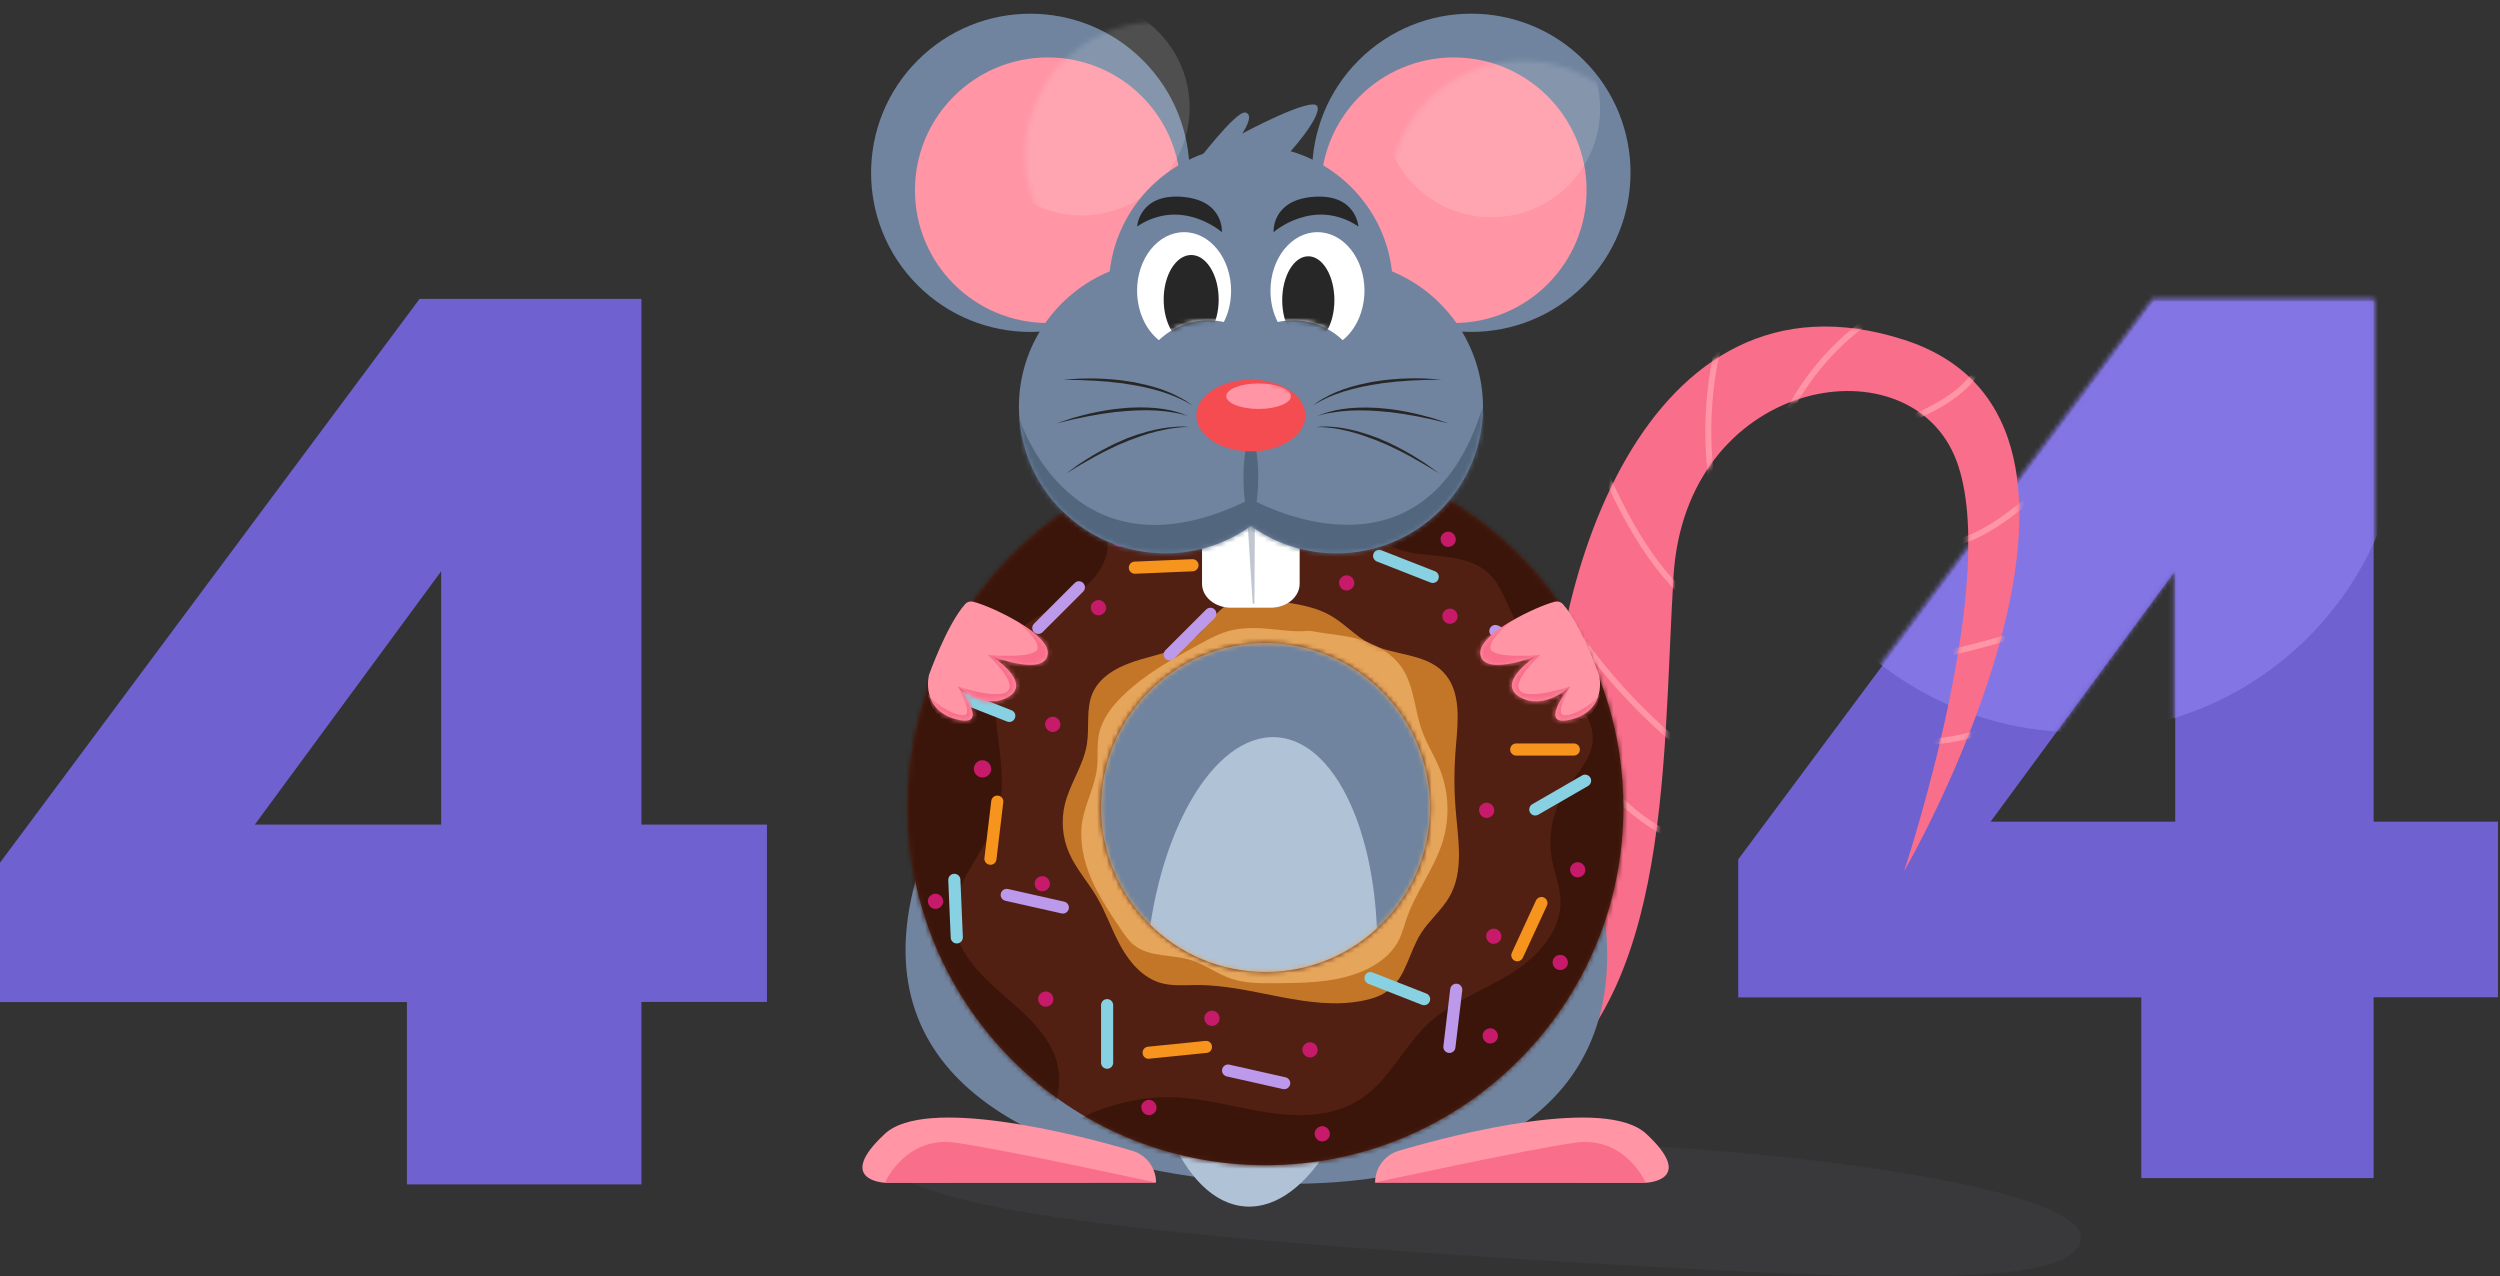 <svg width="523" height="267" viewBox="0 0 523 267" fill="none" xmlns="http://www.w3.org/2000/svg">
<rect x="0" y="0" width="523" height="267" fill="#333333" stroke="none"/>
<g clip-path="url(#clip0_1347_2779)">
<path d="M447.962 208.661H363.636V179.779L450.584 62.939H496.561V171.89H522.573V208.634H496.561V246.449H447.962V208.661ZM455.054 171.89V119.393L416.437 171.89H455.054Z" fill="#6F61CF"/>
<mask id="mask0_1347_2779" style="mask-type:alpha" maskUnits="userSpaceOnUse" x="362" y="62" width="161" height="186">
<path d="M447.68 209.632H362.553V180.475L450.327 62.525H496.74V172.511H523V209.605H496.74V247.778H447.68V209.632ZM454.839 172.511V119.516L415.855 172.511H454.839Z" fill="#6F61CF"/>
</mask>
<g mask="url(#mask0_1347_2779)">
<ellipse cx="434.936" cy="85.502" rx="67.736" ry="67.689" fill="#8375E3"/>
</g>
<path d="M85.127 209.631H0V180.475L87.775 62.525H134.188V172.511H160.447V209.604H134.188V247.778H85.127V209.631ZM92.286 172.511V119.516L53.302 172.511H92.286Z" fill="#6F61CF"/>
<path opacity="0.12" d="M435.333 258.766C435.333 269.187 398.511 268.215 329.674 264.111C232.85 258.361 185.14 252.125 185.14 241.704C185.14 231.283 229.878 238.302 299.201 238.302C368.523 238.302 435.333 248.318 435.333 258.766Z" fill="#656371"/>
<path d="M256.785 239.544C256.785 239.544 326.378 212.655 324.325 167.678C322.272 122.701 344.019 53.589 398.321 71.083C452.623 88.577 398.321 182.284 398.321 182.284C398.321 182.284 419.34 119.381 408.83 95.245C398.321 71.11 352.583 79.425 350.098 120.568C347.612 161.712 349.936 213.276 315.058 231.931C280.181 250.559 256.785 239.544 256.785 239.544Z" fill="#F96E8B"/>
<mask id="mask1_1347_2779" style="mask-type:luminance" maskUnits="userSpaceOnUse" x="256" y="68" width="167" height="175">
<path d="M256.785 239.544C256.785 239.544 326.378 212.655 324.325 167.678C322.272 122.701 344.019 53.589 398.321 71.083C452.623 88.577 398.321 182.284 398.321 182.284C398.321 182.284 419.34 119.381 408.83 95.245C398.321 71.11 352.583 79.425 350.098 120.568C347.612 161.712 349.936 213.276 315.058 231.931C280.181 250.559 256.785 239.544 256.785 239.544Z" fill="white"/>
</mask>
<g mask="url(#mask1_1347_2779)">
<path d="M400.05 155.962C399.402 155.962 398.727 155.962 398.078 155.935L398.132 154.693C405.21 154.99 412.424 153.667 418.934 150.913L419.421 152.074C413.342 154.612 406.669 155.962 400.05 155.962Z" fill="#FF95A5"/>
</g>
<mask id="mask2_1347_2779" style="mask-type:luminance" maskUnits="userSpaceOnUse" x="256" y="68" width="167" height="175">
<path d="M256.785 239.544C256.785 239.544 326.378 212.655 324.325 167.678C322.272 122.701 344.019 53.589 398.321 71.083C452.623 88.577 398.321 182.284 398.321 182.284C398.321 182.284 419.34 119.381 408.83 95.245C398.321 71.11 352.583 79.425 350.098 120.568C347.612 161.712 349.936 213.276 315.058 231.931C280.181 250.559 256.785 239.544 256.785 239.544Z" fill="white"/>
</mask>
<g mask="url(#mask2_1347_2779)">
<path d="M405.211 137.793L404.94 136.578C412.343 134.958 419.745 132.933 426.958 130.557L427.337 131.745C420.096 134.121 412.667 136.173 405.211 137.793Z" fill="#FF95A5"/>
</g>
<mask id="mask3_1347_2779" style="mask-type:luminance" maskUnits="userSpaceOnUse" x="256" y="68" width="167" height="175">
<path d="M256.785 239.544C256.785 239.544 326.378 212.655 324.325 167.678C322.272 122.701 344.019 53.589 398.321 71.083C452.623 88.577 398.321 182.284 398.321 182.284C398.321 182.284 419.34 119.381 408.83 95.245C398.321 71.11 352.583 79.425 350.098 120.568C347.612 161.712 349.936 213.276 315.058 231.931C280.181 250.559 256.785 239.544 256.785 239.544Z" fill="white"/>
</mask>
<g mask="url(#mask3_1347_2779)">
<path d="M406.615 114.71L406.453 113.468C413.828 112.442 420.177 107.205 425.283 102.966L426.067 103.938C420.853 108.258 414.342 113.63 406.615 114.71Z" fill="#FF95A5"/>
</g>
<mask id="mask4_1347_2779" style="mask-type:luminance" maskUnits="userSpaceOnUse" x="256" y="68" width="167" height="175">
<path d="M256.785 239.544C256.785 239.544 326.378 212.655 324.325 167.678C322.272 122.701 344.019 53.589 398.321 71.083C452.623 88.577 398.321 182.284 398.321 182.284C398.321 182.284 419.34 119.381 408.83 95.245C398.321 71.11 352.583 79.425 350.098 120.568C347.612 161.712 349.936 213.276 315.058 231.931C280.181 250.559 256.785 239.544 256.785 239.544Z" fill="white"/>
</mask>
<g mask="url(#mask4_1347_2779)">
<path d="M395.025 90.17L394.593 89.009C396.619 88.253 398.645 87.416 400.617 86.525C405.156 84.474 410.181 81.774 413.153 77.238C413.126 77.211 413.126 77.184 413.126 77.157C413.018 76.806 413.234 76.455 413.477 76.293C413.774 76.132 414.125 76.159 414.368 76.401C414.476 76.509 414.828 76.941 414.395 77.616C411.262 82.638 405.642 85.634 401.131 87.686C399.131 88.55 397.078 89.414 395.025 90.17ZM413.801 77.4C413.909 77.4 414.017 77.4 414.125 77.319C414.341 77.184 414.368 76.941 414.314 76.752C414.233 76.509 413.99 76.32 413.747 76.347L413.801 77.4Z" fill="#FF95A5"/>
</g>
<mask id="mask5_1347_2779" style="mask-type:luminance" maskUnits="userSpaceOnUse" x="256" y="68" width="167" height="175">
<path d="M256.785 239.544C256.785 239.544 326.378 212.655 324.325 167.678C322.272 122.701 344.019 53.589 398.321 71.083C452.623 88.577 398.321 182.284 398.321 182.284C398.321 182.284 419.34 119.381 408.83 95.245C398.321 71.11 352.583 79.425 350.098 120.568C347.612 161.712 349.936 213.276 315.058 231.931C280.181 250.559 256.785 239.544 256.785 239.544Z" fill="white"/>
</mask>
<g mask="url(#mask5_1347_2779)">
<path d="M373.953 87.983L372.818 87.443C376.655 79.479 382.409 72.46 389.487 67.168L390.244 68.167C383.328 73.351 377.708 80.208 373.953 87.983Z" fill="#FF95A5"/>
</g>
<mask id="mask6_1347_2779" style="mask-type:luminance" maskUnits="userSpaceOnUse" x="256" y="68" width="167" height="175">
<path d="M256.785 239.544C256.785 239.544 326.378 212.655 324.325 167.678C322.272 122.701 344.019 53.589 398.321 71.083C452.623 88.577 398.321 182.284 398.321 182.284C398.321 182.284 419.34 119.381 408.83 95.245C398.321 71.11 352.583 79.425 350.098 120.568C347.612 161.712 349.936 213.276 315.058 231.931C280.181 250.559 256.785 239.544 256.785 239.544Z" fill="white"/>
</mask>
<g mask="url(#mask6_1347_2779)">
<path d="M357.338 99.781C356.203 90.521 356.717 81.207 358.878 72.109L360.094 72.406C357.959 81.342 357.473 90.494 358.581 99.619L357.338 99.781Z" fill="#FF95A5"/>
</g>
<mask id="mask7_1347_2779" style="mask-type:luminance" maskUnits="userSpaceOnUse" x="256" y="68" width="167" height="175">
<path d="M256.785 239.544C256.785 239.544 326.378 212.655 324.325 167.678C322.272 122.701 344.019 53.589 398.321 71.083C452.623 88.577 398.321 182.284 398.321 182.284C398.321 182.284 419.34 119.381 408.83 95.245C398.321 71.11 352.583 79.425 350.098 120.568C347.612 161.712 349.936 213.276 315.058 231.931C280.181 250.559 256.785 239.544 256.785 239.544Z" fill="white"/>
</mask>
<g mask="url(#mask7_1347_2779)">
<path d="M353.151 126.022C342.939 117.086 337.293 104.046 332.295 92.546L333.43 92.06C338.373 103.452 343.966 116.357 353.962 125.104L353.151 126.022Z" fill="#FF95A5"/>
</g>
<mask id="mask8_1347_2779" style="mask-type:luminance" maskUnits="userSpaceOnUse" x="256" y="68" width="167" height="175">
<path d="M256.785 239.544C256.785 239.544 326.378 212.655 324.325 167.678C322.272 122.701 344.019 53.589 398.321 71.083C452.623 88.577 398.321 182.284 398.321 182.284C398.321 182.284 419.34 119.381 408.83 95.245C398.321 71.11 352.583 79.425 350.098 120.568C347.612 161.712 349.936 213.276 315.058 231.931C280.181 250.559 256.785 239.544 256.785 239.544Z" fill="white"/>
</mask>
<g mask="url(#mask8_1347_2779)">
<path d="M352.341 157.446C339.427 147.053 328.567 133.77 320.948 119.03L322.056 118.463C329.62 133.041 340.346 146.162 353.124 156.474L352.341 157.446Z" fill="#FF95A5"/>
</g>
<mask id="mask9_1347_2779" style="mask-type:luminance" maskUnits="userSpaceOnUse" x="256" y="68" width="167" height="175">
<path d="M256.785 239.544C256.785 239.544 326.378 212.655 324.325 167.678C322.272 122.701 344.019 53.589 398.321 71.083C452.623 88.577 398.321 182.284 398.321 182.284C398.321 182.284 419.34 119.381 408.83 95.245C398.321 71.11 352.583 79.425 350.098 120.568C347.612 161.712 349.936 213.276 315.058 231.931C280.181 250.559 256.785 239.544 256.785 239.544Z" fill="white"/>
</mask>
<g mask="url(#mask9_1347_2779)">
<path d="M350.26 175.939C345.181 173.537 340.454 170.027 336.59 165.788C332.727 161.523 329.674 156.501 327.783 151.21L328.945 150.778C330.782 155.907 333.754 160.794 337.509 164.924C341.264 169.055 345.857 172.484 350.801 174.805L350.26 175.939Z" fill="#FF95A5"/>
</g>
<path d="M336.104 203.53C333.564 241.164 292.419 249.452 261.27 247.346C230.12 245.267 187.03 233.281 189.543 195.647C192.082 158.013 239.279 108.987 270.428 111.093C301.577 113.171 338.616 165.896 336.104 203.53Z" fill="#70849F"/>
<mask id="mask10_1347_2779" style="mask-type:luminance" maskUnits="userSpaceOnUse" x="171" y="130" width="138" height="148">
<path d="M268.867 131.237C306.271 136.288 311.785 177.871 307.593 208.792C303.428 239.714 288.569 281.881 251.164 276.856C213.76 271.805 167.978 221.46 172.17 190.54C176.335 159.618 231.462 126.212 268.867 131.237Z" fill="white"/>
</mask>
<g mask="url(#mask10_1347_2779)">
<path d="M287.901 204.931C289.723 177.824 280.424 155.127 267.131 154.235C253.837 153.343 241.583 174.595 239.76 201.702C237.938 228.809 247.236 251.506 260.53 252.398C273.824 253.289 286.078 232.038 287.901 204.931Z" fill="#B0C2D6"/>
</g>
<path d="M295.905 100.888C295.905 100.942 295.905 100.996 295.905 101.05C295.905 107.043 291.042 111.902 285.044 111.902C281.046 111.902 277.561 109.743 275.67 106.53C273.671 108.933 270.672 110.445 267.322 110.445C267.322 114.17 264.323 117.167 260.595 117.167C256.867 117.167 253.868 114.17 253.868 110.445C253.868 110.175 253.895 109.878 253.922 109.608C252.625 110.148 251.221 110.445 249.735 110.445C245.736 110.445 242.251 108.285 240.387 105.099C238.469 106.854 235.903 107.907 233.093 107.907C230.256 107.907 227.69 106.827 225.772 105.072C204.267 118.22 189.895 141.896 189.895 168.947C189.895 210.252 223.421 243.756 264.755 243.756C306.09 243.756 339.616 210.252 339.616 168.947C339.616 138.737 321.705 112.712 295.905 100.888ZM264.755 203.341C245.736 203.341 230.337 187.926 230.337 168.947C230.337 149.968 245.736 134.526 264.755 134.526C283.775 134.526 299.174 149.941 299.174 168.92C299.174 187.899 283.775 203.341 264.755 203.341Z" fill="#512012"/>
<mask id="mask11_1347_2779" style="mask-type:luminance" maskUnits="userSpaceOnUse" x="189" y="100" width="151" height="144">
<path d="M295.905 100.888C295.905 100.942 295.905 100.996 295.905 101.05C295.905 107.043 291.042 111.902 285.044 111.902C281.046 111.902 277.561 109.743 275.67 106.53C273.671 108.933 270.672 110.445 267.322 110.445C267.322 114.17 264.323 117.167 260.595 117.167C256.867 117.167 253.868 114.17 253.868 110.445C253.868 110.175 253.895 109.878 253.922 109.608C252.625 110.148 251.221 110.445 249.735 110.445C245.736 110.445 242.251 108.285 240.387 105.099C238.469 106.854 235.903 107.907 233.093 107.907C230.256 107.907 227.69 106.827 225.772 105.072C204.267 118.22 189.895 141.896 189.895 168.947C189.895 210.252 223.421 243.756 264.755 243.756C306.09 243.756 339.616 210.252 339.616 168.947C339.616 138.737 321.705 112.712 295.905 100.888ZM264.755 203.341C245.736 203.341 230.337 187.926 230.337 168.947C230.337 149.968 245.736 134.526 264.755 134.526C283.775 134.526 299.174 149.941 299.174 168.92C299.174 187.899 283.775 203.341 264.755 203.341Z" fill="white"/>
</mask>
<g mask="url(#mask11_1347_2779)">
<path d="M256.759 126.508C254.111 128.128 252.598 131.097 250.248 133.149C247.06 135.93 242.71 136.767 238.631 137.954C234.579 139.142 230.283 141.113 228.581 144.974C227.122 148.294 227.96 152.182 227.365 155.772C226.636 160.146 223.826 163.926 222.773 168.245C221.962 171.593 222.259 175.183 223.61 178.342C225.042 181.69 227.554 184.416 229.392 187.548C231.364 190.869 232.579 194.567 234.444 197.942C236.308 201.316 239.036 204.502 242.737 205.609C245.196 206.338 247.843 206.068 250.41 206.068C262.162 206.041 273.806 211.683 285.287 209.307C287.178 208.93 289.043 208.282 290.555 207.121C294.149 204.286 294.797 199.157 297.255 195.269C299.011 192.488 301.686 190.356 303.28 187.494C306.198 182.31 305.09 175.912 304.577 170C304.171 165.491 304.171 160.956 304.55 156.447C305.009 150.94 305.792 144.596 301.929 140.6C298.066 136.605 291.501 137.172 286.557 134.634C283.558 133.095 281.262 130.422 278.317 128.749C275.616 127.21 272.536 126.589 269.483 126.076C266.754 125.617 264.026 124.969 261.243 125.185C259.649 125.293 258.109 125.698 256.759 126.508Z" fill="#C37628"/>
<mask id="mask12_1347_2779" style="mask-type:luminance" maskUnits="userSpaceOnUse" x="222" y="125" width="84" height="85">
<path d="M256.759 126.508C254.111 128.128 252.598 131.097 250.248 133.149C247.06 135.93 242.71 136.767 238.631 137.954C234.579 139.142 230.283 141.113 228.581 144.974C227.122 148.294 227.96 152.182 227.365 155.772C226.636 160.146 223.826 163.926 222.773 168.245C221.962 171.593 222.259 175.183 223.61 178.342C225.042 181.69 227.554 184.416 229.392 187.548C231.364 190.869 232.579 194.567 234.444 197.942C236.308 201.316 239.036 204.502 242.737 205.609C245.196 206.338 247.843 206.068 250.41 206.068C262.162 206.041 273.806 211.683 285.287 209.307C287.178 208.93 289.043 208.282 290.555 207.121C294.149 204.286 294.797 199.157 297.255 195.269C299.011 192.488 301.686 190.356 303.28 187.494C306.198 182.31 305.09 175.912 304.577 170C304.171 165.491 304.171 160.956 304.55 156.447C305.009 150.94 305.792 144.596 301.929 140.6C298.066 136.605 291.501 137.172 286.557 134.634C283.558 133.095 281.262 130.422 278.317 128.749C275.616 127.21 272.536 126.589 269.483 126.076C266.754 125.617 264.026 124.969 261.243 125.185C259.649 125.293 258.109 125.698 256.759 126.508Z" fill="white"/>
</mask>
<g mask="url(#mask12_1347_2779)">
<path d="M257.731 131.826C255.245 132.393 253.003 133.635 250.761 134.85C245.277 137.874 239.738 140.924 235.2 145.244C232.714 147.592 230.472 150.454 229.85 153.829C229.445 156.069 229.742 158.364 229.499 160.605C229.094 164.412 227.122 167.867 226.446 171.647C225.744 175.723 226.636 179.962 228.257 183.768C229.877 187.575 232.201 191.031 234.524 194.459C235.308 195.647 236.145 196.835 237.253 197.726C240.468 200.29 245.141 199.616 249.086 200.83C252.057 201.748 254.597 203.719 257.515 204.718C260.432 205.717 263.593 205.717 266.673 205.69C272.427 205.663 278.29 205.609 283.72 203.692C287.475 202.369 291.068 199.994 292.77 196.403C293.392 195.107 293.743 193.703 294.202 192.326C296.147 186.576 300.146 181.636 301.875 175.831C303.334 170.945 303.09 165.545 301.172 160.821C300.092 158.121 298.471 155.638 297.498 152.911C295.931 148.591 295.877 143.678 293.365 139.817C291.447 136.929 288.313 135.012 284.99 133.932C281.586 132.825 278.02 132.744 274.562 132.042C273.778 131.88 272.887 132.069 272.076 132.069C271.131 132.069 270.212 132.015 269.294 131.934C267.457 131.772 265.619 131.556 263.782 131.421C261.756 131.34 259.73 131.367 257.731 131.826Z" fill="#E5A55B"/>
</g>
</g>
<mask id="mask13_1347_2779" style="mask-type:luminance" maskUnits="userSpaceOnUse" x="189" y="100" width="151" height="144">
<path d="M295.905 100.888C295.905 100.942 295.905 100.996 295.905 101.05C295.905 107.043 291.042 111.902 285.044 111.902C281.046 111.902 277.561 109.743 275.67 106.53C273.671 108.933 270.672 110.445 267.322 110.445C267.322 114.17 264.323 117.167 260.595 117.167C256.867 117.167 253.868 114.17 253.868 110.445C253.868 110.175 253.895 109.878 253.922 109.608C252.625 110.148 251.221 110.445 249.735 110.445C245.736 110.445 242.251 108.285 240.387 105.099C238.469 106.854 235.903 107.907 233.093 107.907C230.256 107.907 227.69 106.827 225.772 105.072C204.267 118.22 189.895 141.896 189.895 168.947C189.895 210.252 223.421 243.756 264.755 243.756C306.09 243.756 339.616 210.252 339.616 168.947C339.616 138.737 321.705 112.712 295.905 100.888ZM264.755 203.341C245.736 203.341 230.337 187.926 230.337 168.947C230.337 149.968 245.736 134.526 264.755 134.526C283.775 134.526 299.174 149.941 299.174 168.92C299.174 187.899 283.775 203.341 264.755 203.341Z" fill="white"/>
</mask>
<g mask="url(#mask13_1347_2779)">
<path d="M231.688 113.36C232.093 118.274 228.068 122.458 223.853 125.077C219.639 127.669 214.803 129.612 211.75 133.5C207.806 138.494 207.752 145.487 208.481 151.804C209.211 158.121 210.48 164.654 208.616 170.729C206.293 178.234 199.323 184.362 199.566 192.218C199.782 198.941 205.239 204.178 210.345 208.552C215.451 212.925 220.989 217.973 221.53 224.696C221.719 226.963 221.26 229.258 220.692 231.472C220.395 232.606 220.071 233.767 219.315 234.685C217.748 236.601 214.803 236.844 212.534 235.872C210.264 234.928 208.535 233.038 206.941 231.148C201.214 224.426 196.243 217.002 192.839 208.822C189.786 201.505 188.084 193.676 187.058 185.793C185.112 170.783 185.707 155.26 190.435 140.843C195.162 126.427 204.186 113.225 216.856 104.937C219.044 103.506 221.935 102.183 224.448 103.614C226.69 104.883 228.824 106.989 230.202 109.149C231.012 110.418 231.553 111.848 231.688 113.36Z" fill="#3B150A"/>
</g>
<mask id="mask14_1347_2779" style="mask-type:luminance" maskUnits="userSpaceOnUse" x="189" y="100" width="151" height="144">
<path d="M295.905 100.888C295.905 100.942 295.905 100.996 295.905 101.05C295.905 107.043 291.042 111.902 285.044 111.902C281.046 111.902 277.561 109.743 275.67 106.53C273.671 108.933 270.672 110.445 267.322 110.445C267.322 114.17 264.323 117.167 260.595 117.167C256.867 117.167 253.868 114.17 253.868 110.445C253.868 110.175 253.895 109.878 253.922 109.608C252.625 110.148 251.221 110.445 249.735 110.445C245.736 110.445 242.251 108.285 240.387 105.099C238.469 106.854 235.903 107.907 233.093 107.907C230.256 107.907 227.69 106.827 225.772 105.072C204.267 118.22 189.895 141.896 189.895 168.947C189.895 210.252 223.421 243.756 264.755 243.756C306.09 243.756 339.616 210.252 339.616 168.947C339.616 138.737 321.705 112.712 295.905 100.888ZM264.755 203.341C245.736 203.341 230.337 187.926 230.337 168.947C230.337 149.968 245.736 134.526 264.755 134.526C283.775 134.526 299.174 149.941 299.174 168.92C299.174 187.899 283.775 203.341 264.755 203.341Z" fill="white"/>
</mask>
<g mask="url(#mask14_1347_2779)">
<path d="M245.871 229.555C252.463 229.825 258.839 231.796 265.35 232.768C271.86 233.74 278.939 233.605 284.477 230.041C290.582 226.127 293.635 218.864 298.957 213.978C303.793 209.523 310.223 207.256 315.842 203.827C321.461 200.398 326.703 194.864 326.459 188.277C326.351 185.469 325.244 182.796 324.703 180.043C323.758 175.102 324.73 169.811 327.405 165.545C329.593 162.09 332.916 158.985 333.186 154.882C333.484 150.13 329.512 146.378 326.27 142.895C321.948 138.278 318.382 132.987 315.761 127.237C314.599 124.699 313.546 121.972 311.52 120.028C307.845 116.492 302.145 116.492 297.039 115.898C291.96 115.304 286.044 112.955 285.206 107.907C284.666 104.586 286.584 101.428 288.421 98.593C289.934 96.298 291.69 93.787 294.365 93.139C296.067 92.735 297.85 93.139 299.552 93.626C317.112 98.512 333.781 109.716 340.94 126.454C344.533 134.877 345.56 144.164 346.181 153.289C346.775 162.09 347.018 170.945 345.884 179.665C342.885 202.45 329.89 223.724 311.006 236.79C292.122 249.884 267.619 254.581 245.223 249.425C238.55 247.886 231.796 245.456 226.258 241.353C224.177 239.814 222.583 237.087 224.907 234.982C227.257 232.849 231.256 231.688 234.254 230.851C238.009 229.879 241.954 229.393 245.871 229.555Z" fill="#3B150A"/>
</g>
<path d="M207.347 160.848C207.347 161.847 206.536 162.657 205.537 162.657C204.537 162.657 203.727 161.847 203.727 160.848C203.727 159.849 204.537 159.039 205.537 159.039C206.536 159.039 207.347 159.876 207.347 160.848Z" fill="#C71A6B"/>
<path d="M229.797 128.722C230.634 128.722 231.445 127.993 231.391 127.129C231.364 126.265 230.688 125.536 229.797 125.536C228.959 125.536 228.149 126.265 228.203 127.129C228.23 127.993 228.905 128.722 229.797 128.722Z" fill="#C71A6B"/>
<path d="M220.233 153.127C221.071 153.127 221.881 152.398 221.827 151.534C221.8 150.67 221.125 149.941 220.233 149.941C219.396 149.941 218.585 150.67 218.639 151.534C218.666 152.398 219.342 153.127 220.233 153.127Z" fill="#C71A6B"/>
<path d="M209.319 138.062C210.157 138.062 210.967 137.334 210.913 136.47C210.886 135.606 210.211 134.877 209.319 134.877C208.482 134.877 207.671 135.606 207.725 136.47C207.779 137.307 208.428 138.062 209.319 138.062Z" fill="#C71A6B"/>
<path d="M303.334 130.503C304.171 130.503 304.982 129.774 304.928 128.911C304.901 128.047 304.225 127.318 303.334 127.318C302.496 127.318 301.686 128.047 301.74 128.911C301.767 129.774 302.442 130.503 303.334 130.503Z" fill="#C71A6B"/>
<path d="M302.956 114.413C303.793 114.413 304.604 113.684 304.55 112.82C304.523 111.956 303.847 111.227 302.956 111.227C302.118 111.227 301.308 111.956 301.362 112.82C301.416 113.684 302.064 114.413 302.956 114.413Z" fill="#C71A6B"/>
<path d="M281.722 123.538C282.559 123.538 283.369 122.809 283.315 121.945C283.288 121.081 282.613 120.352 281.722 120.352C280.884 120.352 280.074 121.081 280.128 121.945C280.182 122.809 280.83 123.538 281.722 123.538Z" fill="#C71A6B"/>
<path d="M330.053 183.552C330.89 183.552 331.7 182.823 331.646 181.96C331.619 181.096 330.944 180.367 330.053 180.367C329.215 180.367 328.405 181.096 328.459 181.96C328.486 182.796 329.161 183.552 330.053 183.552Z" fill="#C71A6B"/>
<path d="M329.675 149.158C330.512 149.158 331.323 148.429 331.269 147.565C331.242 146.702 330.566 145.973 329.675 145.973C328.837 145.973 328.027 146.702 328.081 147.565C328.135 148.429 328.783 149.158 329.675 149.158Z" fill="#C71A6B"/>
<path d="M311.007 171.107C311.844 171.107 312.655 170.378 312.601 169.514C312.574 168.65 311.898 167.921 311.007 167.921C310.169 167.921 309.359 168.65 309.413 169.514C309.467 170.378 310.115 171.107 311.007 171.107Z" fill="#C71A6B"/>
<path d="M311.763 218.297C312.601 218.297 313.411 217.569 313.357 216.705C313.33 215.841 312.655 215.112 311.763 215.112C310.926 215.112 310.116 215.841 310.17 216.705C310.197 217.569 310.845 218.297 311.763 218.297Z" fill="#C71A6B"/>
<path d="M312.493 197.456C313.33 197.456 314.141 196.727 314.087 195.863C314.06 194.999 313.384 194.27 312.493 194.27C311.655 194.27 310.845 194.999 310.899 195.863C310.926 196.7 311.574 197.456 312.493 197.456Z" fill="#C71A6B"/>
<path d="M326.406 202.936C327.244 202.936 328.054 202.207 328 201.343C327.973 200.479 327.298 199.751 326.406 199.751C325.569 199.751 324.758 200.479 324.812 201.343C324.839 202.207 325.487 202.936 326.406 202.936Z" fill="#C71A6B"/>
<path d="M276.615 238.788C277.453 238.788 278.263 238.059 278.209 237.195C278.182 236.331 277.507 235.602 276.615 235.602C275.778 235.602 274.967 236.331 275.021 237.195C275.048 238.059 275.724 238.788 276.615 238.788Z" fill="#C71A6B"/>
<path d="M274.049 221.213C274.886 221.213 275.697 220.484 275.643 219.62C275.616 218.756 274.94 218.027 274.049 218.027C273.211 218.027 272.401 218.756 272.455 219.62C272.482 220.484 273.157 221.213 274.049 221.213Z" fill="#C71A6B"/>
<path d="M240.36 233.281C241.198 233.281 242.008 232.552 241.954 231.688C241.927 230.824 241.252 230.095 240.36 230.095C239.523 230.095 238.712 230.824 238.766 231.688C238.82 232.552 239.469 233.281 240.36 233.281Z" fill="#C71A6B"/>
<path d="M218.774 210.603C219.612 210.603 220.422 209.874 220.368 209.01C220.341 208.147 219.666 207.418 218.774 207.418C217.937 207.418 217.126 208.147 217.18 209.01C217.207 209.874 217.883 210.603 218.774 210.603Z" fill="#C71A6B"/>
<path d="M253.544 214.626C254.381 214.626 255.192 213.897 255.138 213.033C255.111 212.169 254.435 211.44 253.544 211.44C252.706 211.44 251.896 212.169 251.95 213.033C251.977 213.897 252.652 214.626 253.544 214.626Z" fill="#C71A6B"/>
<path d="M195.703 190.14C196.54 190.14 197.351 189.411 197.297 188.547C197.27 187.683 196.594 186.954 195.703 186.954C194.865 186.954 194.055 187.683 194.109 188.547C194.136 189.384 194.811 190.14 195.703 190.14Z" fill="#C71A6B"/>
<path d="M218.045 186.468C218.882 186.468 219.693 185.739 219.639 184.875C219.612 184.011 218.936 183.282 218.045 183.282C217.207 183.282 216.397 184.011 216.451 184.875C216.478 185.739 217.126 186.468 218.045 186.468Z" fill="#C71A6B"/>
<path d="M234.146 114.413C234.984 114.413 235.794 113.684 235.74 112.82C235.713 111.956 235.038 111.227 234.146 111.227C233.309 111.227 232.498 111.956 232.552 112.82C232.579 113.684 233.255 114.413 234.146 114.413Z" fill="#C71A6B"/>
<path d="M231.607 223.589C230.904 223.589 230.337 223.022 230.337 222.32V210.279C230.337 209.577 230.904 209.01 231.607 209.01C232.309 209.01 232.876 209.577 232.876 210.279V222.32C232.876 223.022 232.309 223.589 231.607 223.589Z" fill="#88D1E2"/>
<path d="M320.084 169.973C319.733 169.379 319.949 168.596 320.543 168.245L330.972 162.225C331.566 161.874 332.349 162.09 332.701 162.684C333.052 163.278 332.836 164.061 332.241 164.412L321.813 170.432C321.192 170.783 320.435 170.594 320.084 169.973Z" fill="#88D1E2"/>
<path d="M315.924 156.798C315.924 156.096 316.491 155.529 317.194 155.529H329.243C329.945 155.529 330.512 156.096 330.512 156.798C330.512 157.5 329.945 158.067 329.243 158.067H317.167C316.491 158.067 315.924 157.5 315.924 156.798Z" fill="#F7941D"/>
<path d="M323.001 187.764C323.623 188.061 323.92 188.817 323.623 189.438L318.571 200.371C318.273 200.992 317.517 201.289 316.896 200.992C316.274 200.695 315.977 199.94 316.274 199.319L321.326 188.385C321.623 187.764 322.38 187.467 323.001 187.764Z" fill="#F7941D"/>
<path d="M239.037 220.349C238.956 219.647 239.469 219.026 240.171 218.972L252.166 217.758C252.869 217.677 253.49 218.189 253.544 218.891C253.625 219.593 253.112 220.214 252.41 220.268L240.415 221.483C239.712 221.564 239.091 221.051 239.037 220.349Z" fill="#F7941D"/>
<path d="M208.779 166.436C209.481 166.517 209.968 167.138 209.887 167.84L208.455 179.8C208.374 180.502 207.752 180.988 207.05 180.907C206.348 180.826 205.861 180.205 205.942 179.503L207.374 167.543C207.455 166.868 208.077 166.355 208.779 166.436Z" fill="#F7941D"/>
<path d="M250.734 118.193C250.761 118.895 250.221 119.489 249.518 119.516L237.469 120.028C236.767 120.055 236.173 119.516 236.146 118.814C236.118 118.112 236.659 117.518 237.361 117.491L249.41 116.978C250.113 116.951 250.707 117.491 250.734 118.193Z" fill="#F7941D"/>
<path d="M311.682 131.475C311.979 130.854 312.736 130.557 313.357 130.854L324.298 135.903C324.92 136.2 325.217 136.956 324.92 137.577C324.623 138.197 323.866 138.494 323.245 138.197L312.303 133.149C311.655 132.852 311.385 132.123 311.682 131.475Z" fill="#BD99EC"/>
<path d="M304.793 205.798C305.495 205.879 305.981 206.5 305.9 207.202L304.469 219.161C304.388 219.863 303.766 220.349 303.064 220.268C302.361 220.187 301.875 219.566 301.956 218.864L303.388 206.905C303.469 206.23 304.09 205.717 304.793 205.798Z" fill="#BD99EC"/>
<path d="M269.889 226.882C269.727 227.557 269.051 227.989 268.376 227.827L256.624 225.182C255.949 225.02 255.517 224.345 255.679 223.67C255.841 222.995 256.516 222.563 257.192 222.725L268.943 225.371C269.619 225.533 270.051 226.208 269.889 226.882Z" fill="#BD99EC"/>
<path d="M223.583 190.14C223.421 190.815 222.746 191.246 222.07 191.084L210.319 188.439C209.643 188.277 209.211 187.602 209.373 186.927C209.535 186.252 210.21 185.82 210.886 185.982L222.638 188.628C223.313 188.79 223.745 189.465 223.583 190.14Z" fill="#BD99EC"/>
<path d="M226.609 121.972C227.095 122.458 227.095 123.268 226.609 123.754L218.099 132.258C217.613 132.744 216.802 132.744 216.316 132.258C215.83 131.772 215.83 130.962 216.316 130.476L224.826 121.972C225.312 121.459 226.096 121.459 226.609 121.972Z" fill="#BD99EC"/>
<path d="M254.111 127.507C254.597 127.993 254.597 128.802 254.111 129.288L245.601 137.792C245.115 138.278 244.304 138.278 243.818 137.792C243.332 137.307 243.332 136.497 243.818 136.011L252.328 127.507C252.814 127.021 253.625 127.021 254.111 127.507Z" fill="#BD99EC"/>
<path d="M285.531 204.151C285.774 203.503 286.53 203.179 287.179 203.449L298.39 207.85C299.039 208.093 299.363 208.849 299.093 209.496C298.849 210.144 298.093 210.468 297.445 210.198L286.233 205.798C285.585 205.528 285.288 204.799 285.531 204.151Z" fill="#88D1E2"/>
<path d="M198.756 144.893C198.999 144.245 199.755 143.921 200.404 144.191L211.615 148.591C212.264 148.834 212.588 149.59 212.318 150.238C212.075 150.886 211.318 151.21 210.67 150.94L199.458 146.539C198.837 146.27 198.513 145.541 198.756 144.893Z" fill="#88D1E2"/>
<path d="M199.594 182.796C200.296 182.769 200.89 183.309 200.917 184.011L201.431 196.052C201.458 196.754 200.917 197.348 200.215 197.375C199.513 197.402 198.918 196.862 198.891 196.16L198.378 184.119C198.351 183.417 198.891 182.823 199.594 182.796Z" fill="#88D1E2"/>
<path d="M287.341 115.817C287.584 115.169 288.34 114.845 288.989 115.115L300.2 119.516C300.849 119.758 301.173 120.514 300.903 121.162C300.66 121.81 299.903 122.134 299.255 121.864L288.043 117.464C287.395 117.194 287.071 116.465 287.341 115.817Z" fill="#88D1E2"/>
<path d="M326.973 126.4C326.54 125.914 325.892 125.725 325.244 125.887C321.434 126.832 309.223 132.609 309.683 136.794C310.223 141.68 321.434 137.253 321.434 137.253C321.434 137.253 312.789 142.76 317.895 145.784C323.028 148.807 328.432 143.624 328.432 143.624C328.432 143.624 321.245 152.56 328.891 150.454C336.428 148.375 334.51 141.167 334.51 141.167C334.51 141.167 330.782 130.692 326.973 126.4Z" fill="#FF95A5"/>
<mask id="mask15_1347_2779" style="mask-type:luminance" maskUnits="userSpaceOnUse" x="309" y="125" width="26" height="26">
<path d="M326.973 126.4C326.54 125.914 325.892 125.725 325.244 125.887C321.434 126.832 309.223 132.609 309.683 136.794C310.223 141.68 321.434 137.253 321.434 137.253C321.434 137.253 312.789 142.76 317.895 145.784C323.028 148.807 328.432 143.624 328.432 143.624C328.432 143.624 321.245 152.56 328.891 150.454C336.428 148.375 334.51 141.167 334.51 141.167C334.51 141.167 330.782 130.692 326.973 126.4Z" fill="white"/>
</mask>
<g mask="url(#mask15_1347_2779)">
<path d="M316.41 129.774C316.41 129.774 311.304 133.608 311.817 135.741C312.33 137.873 322.218 137.037 322.218 137.037C322.218 137.037 316.221 142.436 317.977 144.488C319.733 146.54 328.459 143.624 328.459 143.624C328.459 143.624 325.244 149.347 327.108 149.59C328.945 149.833 332.727 147.835 334.781 145.19C334.781 145.19 333.511 152.344 327.675 151.858C321.84 151.345 317.977 146.998 317.977 146.998C317.977 146.998 311.547 142.922 309.71 140.06C307.846 137.199 308.575 135.012 308.737 134.742C308.899 134.445 316.41 129.774 316.41 129.774Z" fill="#F96E8B"/>
</g>
<path d="M201.889 126.4C202.322 125.914 202.97 125.725 203.618 125.887C207.428 126.832 219.639 132.609 219.18 136.794C218.639 141.68 207.428 137.253 207.428 137.253C207.428 137.253 216.073 142.76 210.967 145.784C205.834 148.807 200.431 143.624 200.431 143.624C200.431 143.624 207.617 152.56 199.971 150.454C192.434 148.375 194.352 141.167 194.352 141.167C194.352 141.167 198.08 130.692 201.889 126.4Z" fill="#FF95A5"/>
<mask id="mask16_1347_2779" style="mask-type:luminance" maskUnits="userSpaceOnUse" x="194" y="125" width="26" height="26">
<path d="M201.889 126.4C202.322 125.914 202.97 125.725 203.618 125.887C207.428 126.832 219.639 132.609 219.18 136.794C218.639 141.68 207.428 137.253 207.428 137.253C207.428 137.253 216.073 142.76 210.967 145.784C205.834 148.807 200.431 143.624 200.431 143.624C200.431 143.624 207.617 152.56 199.971 150.454C192.434 148.375 194.352 141.167 194.352 141.167C194.352 141.167 198.08 130.692 201.889 126.4Z" fill="white"/>
</mask>
<g mask="url(#mask16_1347_2779)">
<path d="M212.452 129.774C212.452 129.774 217.558 133.608 217.045 135.741C216.532 137.873 206.644 137.037 206.644 137.037C206.644 137.037 212.641 142.436 210.885 144.488C209.129 146.54 200.403 143.624 200.403 143.624C200.403 143.624 203.618 149.347 201.754 149.59C199.917 149.833 196.135 147.835 194.081 145.19C194.081 145.19 195.351 152.344 201.187 151.858C207.022 151.345 210.885 146.998 210.885 146.998C210.885 146.998 217.315 142.922 219.152 140.06C221.016 137.199 220.287 135.012 220.125 134.742C219.963 134.445 212.452 129.774 212.452 129.774Z" fill="#F96E8B"/>
</g>
<path d="M241.846 247.4C241.846 244.323 239.82 241.596 236.848 240.732C224.637 237.114 193.596 229.312 185.113 237.195C174.55 246.995 185.113 247.427 185.113 247.427L241.846 247.4Z" fill="#FF95A5"/>
<path d="M287.665 247.4C287.665 244.323 289.691 241.596 292.663 240.732C304.874 237.114 335.915 229.312 344.398 237.195C354.962 246.995 344.398 247.427 344.398 247.427L287.665 247.4Z" fill="#FF95A5"/>
<path d="M185.14 247.4C185.14 247.4 189.381 237.573 199.917 239.058C210.454 240.543 241.873 247.4 241.873 247.4H185.14Z" fill="#F96E8B"/>
<path d="M344.264 247.4C344.264 247.4 340.022 237.573 329.486 239.058C318.95 240.543 287.53 247.4 287.53 247.4H344.264Z" fill="#F96E8B"/>
<path d="M331.351 59.683C344.36 46.684 344.36 25.608 331.351 12.608C318.343 -0.391 297.252 -0.391 284.243 12.608C271.235 25.608 271.235 46.684 284.243 59.683C297.252 72.683 318.343 72.683 331.351 59.683Z" fill="#70849F"/>
<path d="M304.118 67.573C319.471 67.573 331.917 55.136 331.917 39.794C331.917 24.451 319.471 12.014 304.118 12.014C288.765 12.014 276.318 24.451 276.318 39.794C276.318 55.136 288.765 67.573 304.118 67.573Z" fill="#FF95A5"/>
<mask id="mask17_1347_2779" style="mask-type:luminance" maskUnits="userSpaceOnUse" x="290" y="12" width="57" height="57">
<path d="M338.139 60.041C348.995 49.192 348.995 31.603 338.139 20.754C327.282 9.906 309.681 9.906 298.825 20.754C287.969 31.603 287.969 49.192 298.825 60.041C309.681 70.889 327.282 70.889 338.139 60.041Z" fill="white"/>
</mask>
<g mask="url(#mask17_1347_2779)">
<path opacity="0.14" d="M328.09 38.813C336.963 29.946 336.963 15.571 328.09 6.704C319.217 -2.162 304.832 -2.162 295.959 6.704C287.086 15.571 287.086 29.946 295.959 38.813C304.832 47.679 319.217 47.679 328.09 38.813Z" fill="white"/>
</g>
<path d="M239.096 59.69C252.105 46.691 252.105 25.615 239.096 12.616C226.088 -0.384 204.997 -0.384 191.988 12.616C178.98 25.615 178.98 46.691 191.988 59.69C204.997 72.69 226.088 72.69 239.096 59.69Z" fill="#70849F"/>
<path d="M219.207 67.573C234.56 67.573 247.006 55.136 247.006 39.794C247.006 24.451 234.56 12.014 219.207 12.014C203.853 12.014 191.407 24.451 191.407 39.794C191.407 55.136 203.853 67.573 219.207 67.573Z" fill="#FF95A5"/>
<mask id="mask18_1347_2779" style="mask-type:luminance" maskUnits="userSpaceOnUse" x="214" y="4" width="57" height="57">
<path d="M269.646 36.753C272.108 21.607 261.82 7.337 246.667 4.881C231.515 2.426 217.235 12.714 214.773 27.861C212.311 43.008 222.599 57.278 237.752 59.733C252.905 62.188 267.184 51.9 269.646 36.753Z" fill="white"/>
</mask>
<g mask="url(#mask18_1347_2779)">
<path opacity="0.14" d="M248.573 26.144C250.57 13.854 242.22 2.275 229.924 0.281C217.627 -1.712 206.04 6.635 204.043 18.926C202.046 31.216 210.395 42.795 222.692 44.789C234.989 46.782 246.576 38.435 248.573 26.144Z" fill="white"/>
</g>
<path d="M261.676 107.772H251.464V122.107C251.464 124.888 254.165 127.129 257.515 127.129H261.676H265.836C269.186 127.129 271.888 124.888 271.888 122.107V107.772H261.676Z" fill="white"/>
<mask id="mask19_1347_2779" style="mask-type:luminance" maskUnits="userSpaceOnUse" x="251" y="107" width="21" height="21">
<path d="M261.676 107.772H251.464V122.107C251.464 124.888 254.165 127.129 257.515 127.129H261.676H265.836C269.186 127.129 271.888 124.888 271.888 122.107V107.772H261.676Z" fill="white"/>
</mask>
<g mask="url(#mask19_1347_2779)">
<path opacity="0.36" d="M260.974 109.014L262.054 126.184C262.081 126.4 262.405 126.4 262.432 126.184L262.514 109.041L260.974 109.014Z" fill="#52667E"/>
</g>
<path d="M291.204 56.775C289.529 41.98 276.94 30.453 261.676 30.453C246.412 30.453 233.822 41.953 232.147 56.775C220.99 61.364 213.155 72.325 213.155 85.121C213.155 102.049 226.879 115.763 243.818 115.763C250.491 115.763 256.651 113.63 261.703 110.013C266.728 113.63 272.914 115.763 279.587 115.763C296.526 115.763 310.25 102.049 310.25 85.121C310.196 72.325 302.335 61.364 291.204 56.775Z" fill="#70849F"/>
<mask id="mask20_1347_2779" style="mask-type:luminance" maskUnits="userSpaceOnUse" x="213" y="30" width="98" height="86">
<path d="M291.204 56.775C289.529 41.98 276.94 30.453 261.676 30.453C246.412 30.453 233.822 41.953 232.147 56.775C220.99 61.364 213.155 72.325 213.155 85.121C213.155 102.049 226.879 115.763 243.818 115.763C250.491 115.763 256.651 113.63 261.703 110.013C266.728 113.63 272.914 115.763 279.587 115.763C296.526 115.763 310.25 102.049 310.25 85.121C310.196 72.325 302.335 61.364 291.204 56.775Z" fill="white"/>
</mask>
<g mask="url(#mask20_1347_2779)">
<path d="M213.236 87.497C213.236 87.497 224.205 123.106 261.676 104.37C261.676 104.37 297.796 125.239 310.196 85.094C310.196 85.094 319.625 130.773 262.783 117.437C262.783 117.464 213.777 135.903 213.236 87.497Z" fill="#52667E"/>
</g>
<path d="M242.441 71.164C245.115 68.599 248.762 67.006 252.761 67.006C253.895 67.006 254.976 67.141 256.03 67.357C257.002 65.468 257.543 63.227 257.543 60.824C257.543 54.048 253.139 48.568 247.709 48.568C242.279 48.568 237.875 54.048 237.875 60.824C237.902 65.171 239.712 69.004 242.441 71.164Z" fill="white"/>
<mask id="mask21_1347_2779" style="mask-type:luminance" maskUnits="userSpaceOnUse" x="237" y="48" width="21" height="24">
<path d="M242.441 71.164C245.115 68.599 248.762 67.006 252.761 67.006C253.895 67.006 254.976 67.141 256.03 67.357C257.002 65.468 257.543 63.227 257.543 60.824C257.543 54.048 253.139 48.568 247.709 48.568C242.279 48.568 237.875 54.048 237.875 60.824C237.902 65.171 239.712 69.004 242.441 71.164Z" fill="white"/>
</mask>
<g mask="url(#mask21_1347_2779)">
<path d="M249.195 71.974C252.373 71.974 254.949 67.804 254.949 62.66C254.949 57.516 252.373 53.346 249.195 53.346C246.017 53.346 243.44 57.516 243.44 62.66C243.44 67.804 246.017 71.974 249.195 71.974Z" fill="#272727"/>
</g>
<path d="M280.884 71.164C278.21 68.599 274.562 67.006 270.564 67.006C269.429 67.006 268.349 67.141 267.295 67.357C266.323 65.468 265.782 63.227 265.782 60.824C265.782 54.048 270.186 48.568 275.616 48.568C281.046 48.568 285.45 54.048 285.45 60.824C285.423 65.171 283.613 69.004 280.884 71.164Z" fill="white"/>
<mask id="mask22_1347_2779" style="mask-type:luminance" maskUnits="userSpaceOnUse" x="265" y="48" width="21" height="24">
<path d="M280.884 71.164C278.21 68.599 274.562 67.006 270.564 67.006C269.429 67.006 268.349 67.141 267.295 67.357C266.323 65.468 265.782 63.227 265.782 60.824C265.782 54.048 270.186 48.568 275.616 48.568C281.046 48.568 285.45 54.048 285.45 60.824C285.423 65.171 283.613 69.004 280.884 71.164Z" fill="white"/>
</mask>
<g mask="url(#mask22_1347_2779)">
<path d="M273.697 71.974C276.711 71.974 279.155 67.864 279.155 62.795C279.155 57.725 276.711 53.616 273.697 53.616C270.683 53.616 268.24 57.725 268.24 62.795C268.24 67.864 270.683 71.974 273.697 71.974Z" fill="#272727"/>
</g>
<path d="M261.676 109.986C261.514 109.554 261.378 109.149 261.243 108.717C261.108 108.285 261 107.88 260.919 107.448C260.73 106.611 260.568 105.774 260.46 104.937C260.217 103.263 260.136 101.563 260.136 99.889C260.136 98.215 260.244 96.514 260.46 94.84C260.568 94.003 260.73 93.166 260.919 92.33C261.027 91.898 261.135 91.493 261.243 91.061C261.378 90.629 261.514 90.224 261.676 89.792C261.838 90.224 261.973 90.629 262.108 91.061C262.243 91.493 262.351 91.898 262.432 92.33C262.621 93.166 262.783 94.003 262.891 94.84C263.134 96.514 263.216 98.215 263.216 99.889C263.216 101.563 263.107 103.263 262.891 104.937C262.783 105.774 262.621 106.611 262.432 107.448C262.324 107.88 262.216 108.285 262.108 108.717C261.973 109.149 261.838 109.581 261.676 109.986Z" fill="#52667E"/>
<path d="M250.059 34.34C250.059 34.34 258.569 23.055 260.568 23.541C262.567 24.054 259.865 27.942 259.865 27.942C259.865 27.942 274.616 20.032 275.589 22.245C276.561 24.459 269.375 32.531 269.078 32.531C268.781 32.531 250.059 34.34 250.059 34.34Z" fill="#70849F"/>
<path d="M261.676 94.435C267.972 94.435 273.077 91.075 273.077 86.93C273.077 82.785 267.972 79.425 261.676 79.425C255.38 79.425 250.275 82.785 250.275 86.93C250.275 91.075 255.38 94.435 261.676 94.435Z" fill="#F44C51"/>
<mask id="mask23_1347_2779" style="mask-type:luminance" maskUnits="userSpaceOnUse" x="250" y="79" width="24" height="16">
<path d="M261.676 94.435C267.972 94.435 273.077 91.075 273.077 86.93C273.077 82.785 267.972 79.425 261.676 79.425C255.38 79.425 250.275 82.785 250.275 86.93C250.275 91.075 255.38 94.435 261.676 94.435Z" fill="white"/>
</mask>
<g mask="url(#mask23_1347_2779)">
<path d="M263.297 85.553C267.027 85.553 270.051 84.357 270.051 82.881C270.051 81.405 267.027 80.208 263.297 80.208C259.567 80.208 256.543 81.405 256.543 82.881C256.543 84.357 259.567 85.553 263.297 85.553Z" fill="#FF95A5"/>
</g>
<path d="M274.697 84.825C275.589 84.069 276.615 83.448 277.642 82.935L278.02 82.719L278.425 82.53L279.236 82.152C279.506 82.044 279.776 81.936 280.046 81.828C280.317 81.72 280.587 81.612 280.857 81.504C281.424 81.315 281.965 81.126 282.532 80.964L284.234 80.505C284.504 80.424 284.801 80.37 285.098 80.316L285.963 80.127C286.26 80.073 286.53 79.992 286.827 79.938L287.692 79.803C290.015 79.398 292.339 79.236 294.689 79.155C295.851 79.128 297.039 79.155 298.201 79.182C299.363 79.263 300.524 79.344 301.686 79.425C300.524 79.452 299.363 79.479 298.201 79.479L296.445 79.56C295.878 79.587 295.283 79.587 294.716 79.641C294.149 79.695 293.554 79.749 292.987 79.776L292.123 79.83C291.825 79.857 291.555 79.884 291.258 79.938L289.529 80.127C289.394 80.154 289.232 80.154 289.097 80.181L288.664 80.262L287.8 80.397L286.935 80.532C286.638 80.586 286.368 80.64 286.071 80.694L285.206 80.856C284.936 80.91 284.639 80.964 284.369 81.045L282.694 81.45C282.127 81.612 281.586 81.774 281.019 81.936C280.479 82.125 279.911 82.314 279.371 82.503L278.561 82.827L278.155 82.989L277.75 83.178C276.696 83.664 275.67 84.177 274.697 84.825Z" fill="#272727"/>
<path d="M275.562 87.065C276.615 86.552 277.75 86.228 278.884 85.958L279.317 85.85L279.749 85.769L280.613 85.607C280.911 85.553 281.208 85.526 281.478 85.499C281.775 85.472 282.072 85.418 282.342 85.391C282.937 85.337 283.504 85.31 284.099 85.283L285.855 85.256C286.152 85.256 286.449 85.256 286.746 85.283L287.638 85.31C287.935 85.337 288.232 85.337 288.529 85.364L289.394 85.445C291.744 85.634 294.04 86.066 296.337 86.579C297.471 86.849 298.606 87.173 299.741 87.47C300.848 87.821 301.956 88.199 303.064 88.577C301.929 88.334 300.794 88.037 299.66 87.767L297.958 87.416C297.39 87.308 296.823 87.146 296.256 87.065C295.688 86.957 295.121 86.876 294.527 86.768L293.662 86.606C293.365 86.552 293.095 86.525 292.798 86.498L291.069 86.255C290.934 86.228 290.771 86.228 290.636 86.201L290.204 86.174L289.34 86.093L288.475 86.012C288.178 85.985 287.908 85.985 287.611 85.958L286.746 85.904C286.449 85.904 286.179 85.877 285.882 85.877L284.153 85.85C283.585 85.877 282.991 85.904 282.424 85.904C281.856 85.958 281.262 85.985 280.695 86.039L279.83 86.147L279.398 86.201L278.966 86.282C277.804 86.417 276.669 86.66 275.562 87.065Z" fill="#272727"/>
<path d="M275.318 89.36C276.48 89.171 277.669 89.198 278.83 89.306L279.263 89.333L279.695 89.387L280.559 89.495C280.857 89.549 281.127 89.603 281.424 89.657C281.721 89.711 281.991 89.765 282.288 89.819C282.856 89.954 283.423 90.089 283.99 90.224L285.665 90.737C285.963 90.818 286.233 90.926 286.503 91.007L287.34 91.304C287.611 91.412 287.881 91.493 288.178 91.601L288.988 91.952C291.177 92.843 293.23 93.949 295.256 95.11C296.256 95.704 297.228 96.352 298.228 96.973C299.173 97.648 300.119 98.323 301.064 99.025C300.065 98.431 299.065 97.837 298.066 97.216L296.553 96.352C296.04 96.082 295.553 95.758 295.04 95.488C294.527 95.218 294.013 94.948 293.5 94.678L292.717 94.273C292.446 94.138 292.203 94.03 291.933 93.895L290.366 93.139C290.231 93.085 290.096 93.005 289.961 92.951L289.556 92.789L288.745 92.465L287.935 92.114C287.665 92.006 287.394 91.898 287.124 91.817L286.314 91.52C286.044 91.412 285.774 91.304 285.503 91.223L283.855 90.683C283.288 90.521 282.748 90.386 282.18 90.224C281.613 90.089 281.046 89.954 280.478 89.846L279.614 89.684L279.182 89.603L278.749 89.549C277.642 89.414 276.48 89.306 275.318 89.36Z" fill="#272727"/>
<path d="M249.411 84.825C248.439 84.177 247.412 83.664 246.332 83.205L245.926 83.016L245.521 82.854L244.711 82.53C244.17 82.341 243.603 82.152 243.063 81.963C242.495 81.801 241.955 81.639 241.388 81.477L239.713 81.072C239.443 80.991 239.145 80.937 238.875 80.883L238.011 80.721C237.713 80.667 237.443 80.613 237.146 80.559L236.282 80.424L235.417 80.289L234.985 80.208C234.85 80.181 234.688 80.154 234.553 80.154L232.824 79.965C232.526 79.938 232.256 79.884 231.959 79.857L231.095 79.803C230.527 79.749 229.933 79.722 229.366 79.668C228.798 79.614 228.204 79.614 227.637 79.587L225.881 79.506C224.719 79.506 223.557 79.479 222.396 79.452C223.557 79.344 224.719 79.263 225.881 79.209C227.042 79.182 228.231 79.155 229.393 79.182C231.743 79.263 234.066 79.425 236.39 79.83L237.254 79.965C237.551 80.019 237.822 80.073 238.119 80.154L238.983 80.343C239.28 80.397 239.551 80.451 239.848 80.532L241.55 80.991C242.117 81.18 242.657 81.369 243.225 81.531C243.495 81.639 243.765 81.747 244.035 81.855C244.305 81.963 244.576 82.071 244.846 82.179L245.656 82.557L246.061 82.746L246.44 82.962C247.52 83.475 248.52 84.069 249.411 84.825Z" fill="#272727"/>
<path d="M248.546 87.065C247.439 86.66 246.304 86.417 245.169 86.255L244.737 86.174L244.305 86.12L243.44 86.012C242.873 85.958 242.279 85.904 241.711 85.877C241.144 85.85 240.55 85.85 239.982 85.823L238.253 85.85C237.956 85.85 237.686 85.877 237.389 85.877L236.524 85.931C236.227 85.958 235.957 85.958 235.66 85.985L234.795 86.066L233.931 86.147L233.499 86.174C233.364 86.174 233.201 86.201 233.066 86.228L231.337 86.471C231.04 86.498 230.77 86.552 230.473 86.579L229.608 86.741C229.041 86.849 228.474 86.957 227.879 87.038C227.312 87.146 226.745 87.281 226.177 87.389L224.475 87.74C223.341 88.01 222.206 88.307 221.071 88.55C222.179 88.172 223.287 87.794 224.394 87.443C225.529 87.146 226.637 86.822 227.798 86.552C230.095 86.039 232.391 85.607 234.741 85.418L235.606 85.337C235.903 85.31 236.2 85.31 236.497 85.283L237.389 85.256C237.686 85.256 237.983 85.229 238.28 85.229L240.036 85.256C240.631 85.283 241.198 85.337 241.792 85.364C242.09 85.391 242.387 85.445 242.657 85.472C242.954 85.499 243.251 85.526 243.521 85.58L244.386 85.742L244.818 85.823L245.25 85.931C246.358 86.201 247.493 86.552 248.546 87.065Z" fill="#272727"/>
<path d="M248.789 89.36C247.628 89.306 246.466 89.414 245.304 89.603L244.872 89.657L244.44 89.738L243.575 89.9C243.008 90.035 242.441 90.143 241.873 90.278C241.306 90.44 240.766 90.602 240.198 90.737L238.55 91.277C238.28 91.358 238.01 91.466 237.74 91.574L236.929 91.871C236.659 91.979 236.389 92.06 236.119 92.168L235.308 92.519L234.498 92.843L234.093 93.004C233.958 93.058 233.823 93.112 233.688 93.194L232.121 93.949C231.85 94.084 231.58 94.192 231.337 94.327L230.554 94.732C230.04 95.002 229.527 95.272 229.014 95.542C228.5 95.812 228.014 96.109 227.501 96.406L225.988 97.27C224.988 97.864 223.989 98.485 222.989 99.079C223.935 98.377 224.88 97.702 225.826 97.027C226.798 96.406 227.798 95.758 228.798 95.164C230.824 94.003 232.904 92.897 235.065 92.006L235.876 91.655C236.146 91.547 236.416 91.466 236.713 91.358L237.551 91.061C237.821 90.953 238.091 90.845 238.388 90.791L240.063 90.278C240.631 90.143 241.198 90.008 241.765 89.873C242.062 89.819 242.333 89.765 242.63 89.711C242.927 89.657 243.197 89.603 243.494 89.549L244.359 89.441L244.791 89.387L245.223 89.36C246.466 89.198 247.628 89.171 248.789 89.36Z" fill="#272727"/>
<path d="M255.624 48.568C255.624 48.568 247.222 41.17 237.875 47.38C237.875 47.38 238.334 40.522 247.222 41.17C256.111 41.818 255.624 48.568 255.624 48.568Z" fill="#272727"/>
<path d="M266.431 48.568C266.431 48.568 274.832 41.17 284.18 47.38C284.18 47.38 283.721 40.522 274.832 41.17C265.944 41.818 266.431 48.568 266.431 48.568Z" fill="#272727"/>
</g>
<defs>
<clipPath id="clip0_1347_2779">
<rect width="523" height="267" fill="white"/>
</clipPath>
</defs>
</svg>
